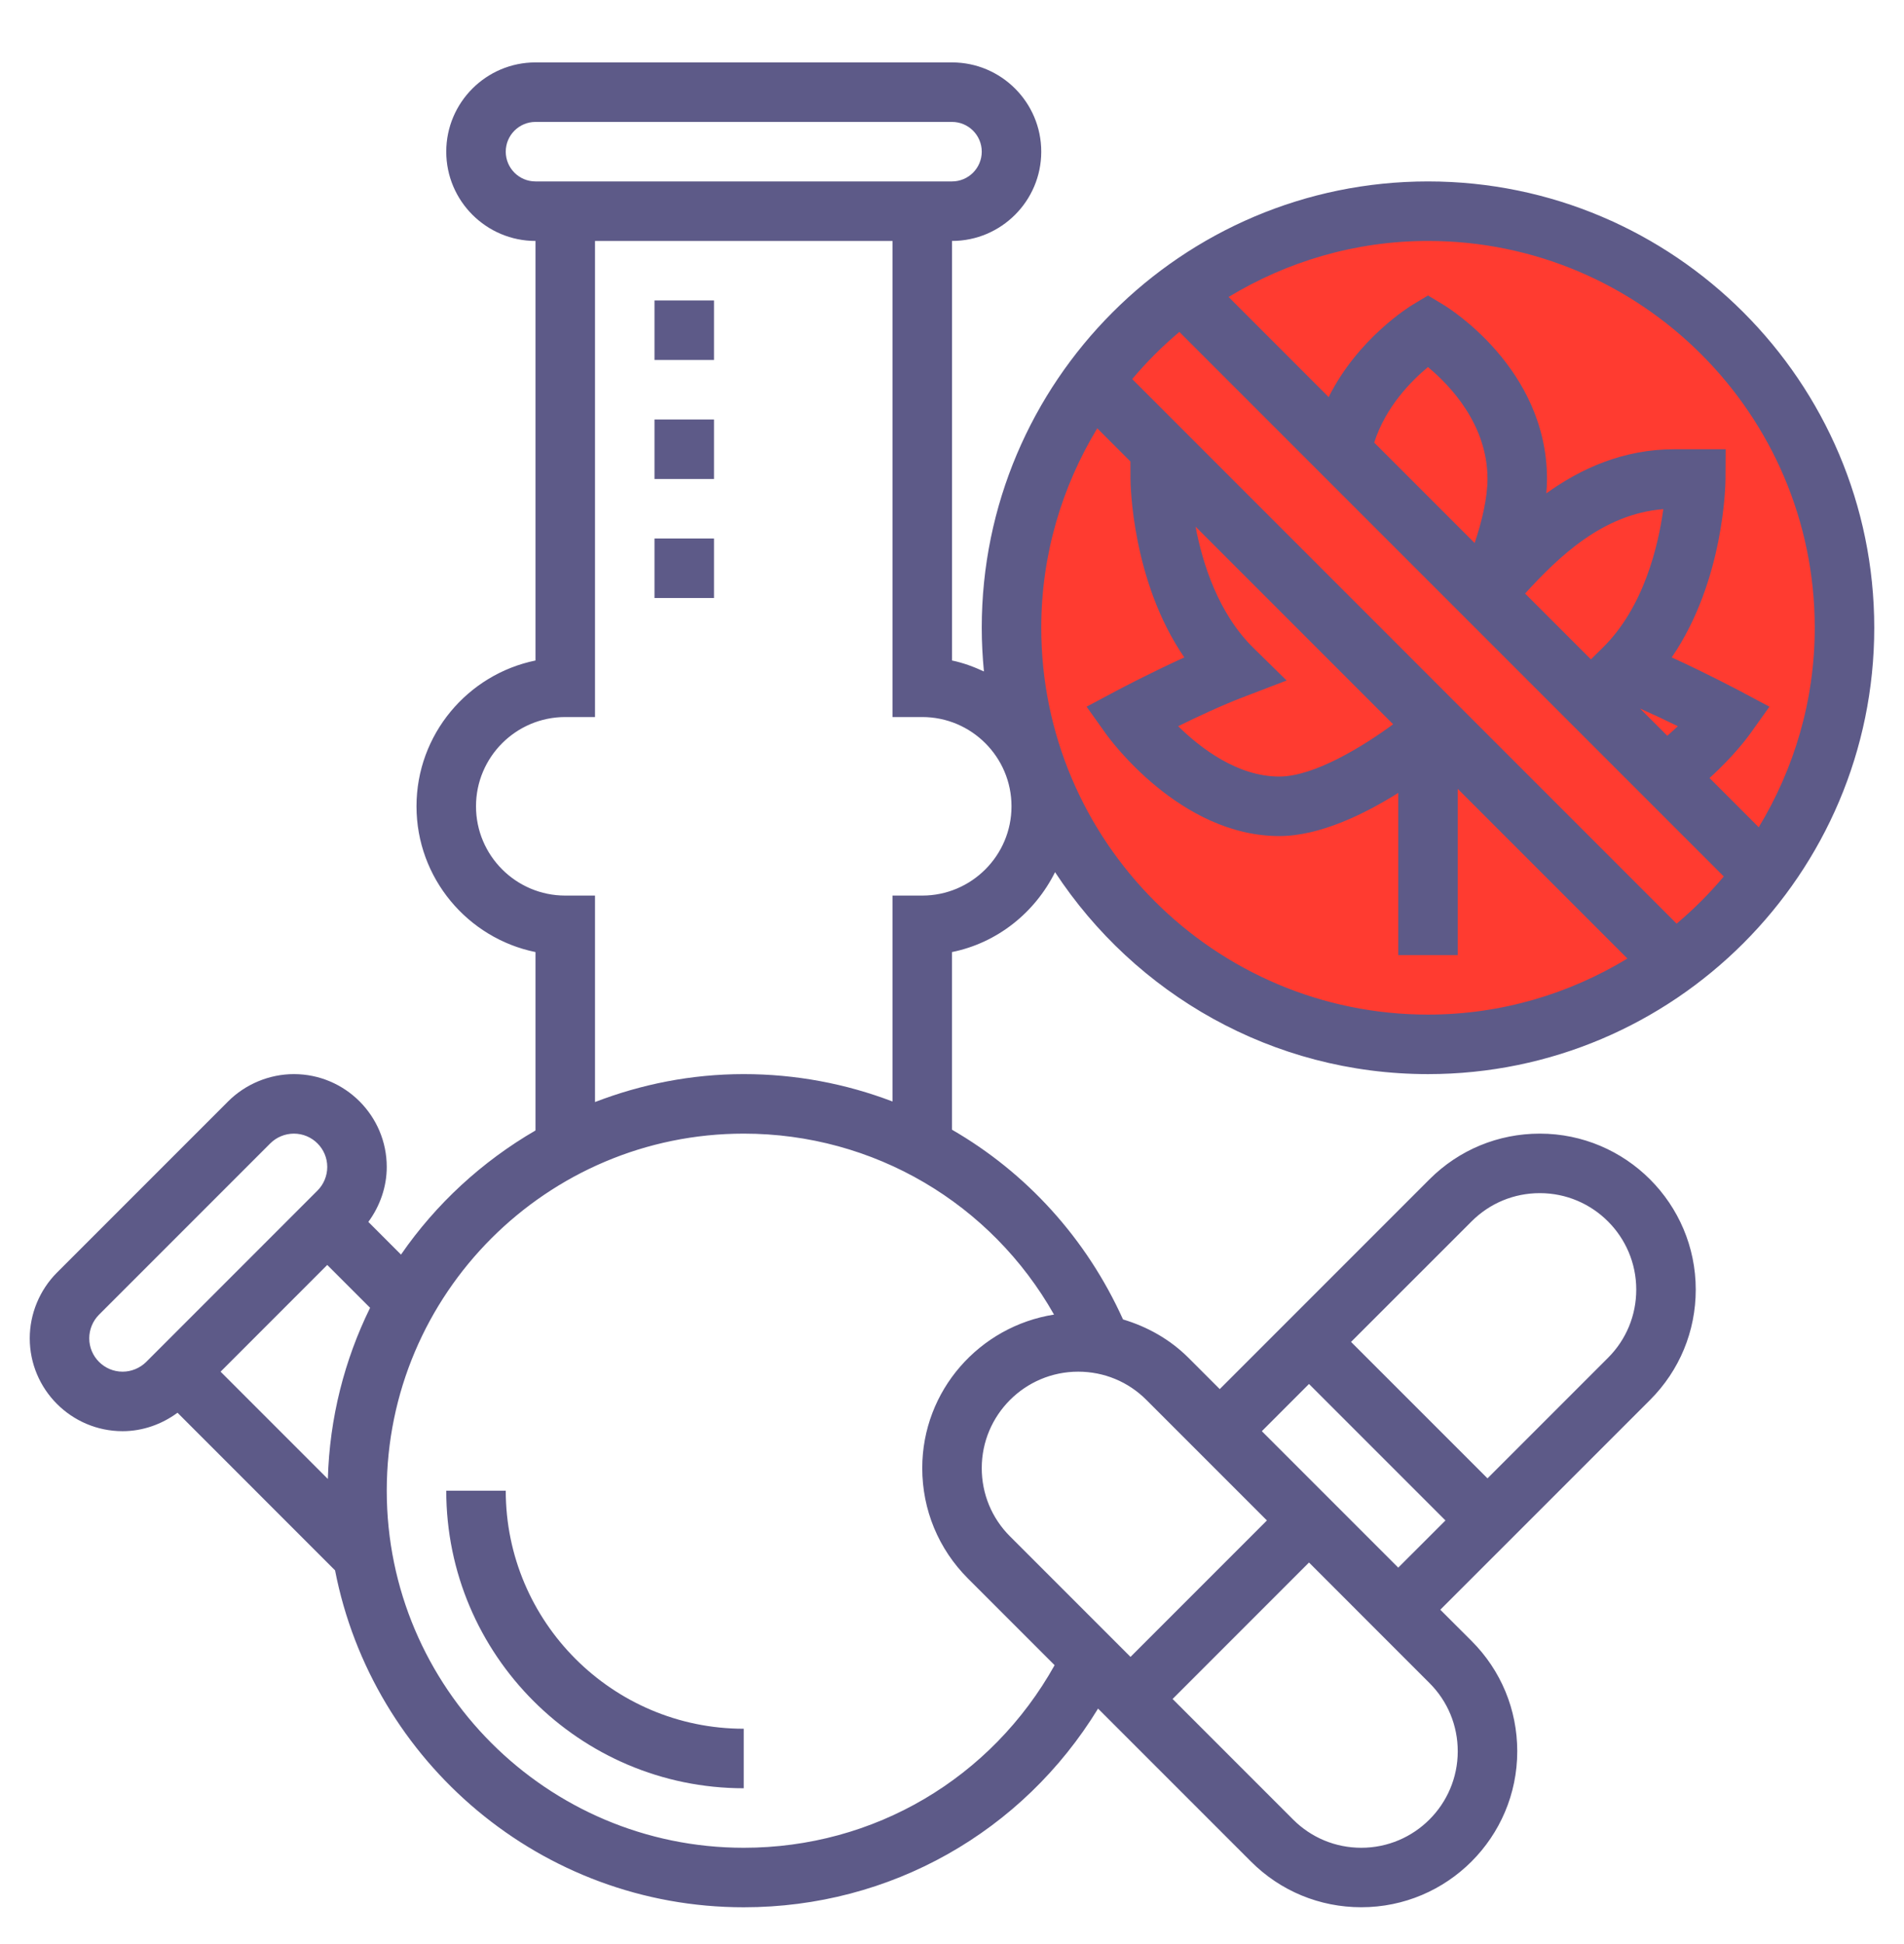 <svg width="48" height="49" viewBox="0 0 48 49" fill="none" xmlns="http://www.w3.org/2000/svg">
<g clip-path="url(#clip0_336_7800)">
<path d="M36 26.323C41.799 26.323 46.5 21.622 46.5 15.823C46.5 10.024 41.799 5.323 36 5.323C30.201 5.323 25.5 10.024 25.5 15.823C25.5 21.622 30.201 26.323 36 26.323Z" fill="#FF3B30"/>
<path d="M26.598 21.983C28.61 25.045 32.071 27.073 36 27.073C42.203 27.073 47.25 22.026 47.25 15.823C47.25 9.62 42.203 4.573 36 4.573C29.797 4.573 24.75 9.62 24.75 15.823C24.75 16.195 24.77 16.561 24.805 16.924C24.549 16.806 24.283 16.706 24 16.648V6.073C25.241 6.073 26.25 5.063 26.25 3.823C26.25 2.582 25.241 1.573 24 1.573H13.5C12.259 1.573 11.25 2.582 11.25 3.823C11.25 5.063 12.259 6.073 13.5 6.073V16.648C11.791 16.997 10.5 18.512 10.5 20.323C10.5 22.133 11.791 23.649 13.5 23.997V28.493C12.152 29.276 10.992 30.343 10.109 31.622L9.286 30.798C9.58 30.398 9.75 29.913 9.75 29.413C9.75 28.123 8.7 27.073 7.409 27.073C6.793 27.073 6.19 27.323 5.754 27.758L1.435 32.077C1 32.513 0.75 33.115 0.75 33.732C0.75 35.023 1.8 36.073 3.091 36.073C3.59 36.073 4.075 35.903 4.475 35.608L8.447 39.581C9.388 44.413 13.647 48.073 18.75 48.073C22.446 48.073 25.779 46.176 27.682 43.065L31.538 46.921C32.28 47.663 33.268 48.072 34.318 48.072C36.486 48.073 38.25 46.309 38.25 44.141C38.25 43.091 37.841 42.103 37.099 41.361L36.31 40.573L41.599 35.285C42.341 34.542 42.75 33.554 42.75 32.504C42.75 30.337 40.986 28.573 38.819 28.573C37.769 28.573 36.781 28.982 36.038 29.724L30.75 35.012L29.962 34.224C29.495 33.758 28.926 33.44 28.311 33.256C27.385 31.204 25.866 29.552 23.999 28.474V23.997C25.145 23.765 26.09 23.002 26.598 21.983ZM45.75 15.823C45.75 17.663 45.228 19.38 44.338 20.851L43.097 19.61C43.718 19.052 44.09 18.538 44.11 18.509L44.608 17.812L43.852 17.41C43.806 17.387 43.014 16.966 42.144 16.57C43.469 14.638 43.499 12.194 43.5 12.076L43.504 11.323H42.215C40.917 11.323 39.849 11.812 38.983 12.435C38.994 12.311 39 12.191 39 12.073C39 9.28 36.493 7.744 36.386 7.68L36 7.448L35.614 7.68C35.545 7.721 34.234 8.526 33.496 10.009L30.973 7.485C32.443 6.595 34.16 6.073 36 6.073C41.376 6.073 45.75 10.447 45.75 15.823ZM37.175 13.687L34.644 11.156C34.929 10.257 35.578 9.601 35.999 9.252C36.552 9.71 37.5 10.697 37.5 12.073C37.5 12.536 37.361 13.145 37.175 13.687ZM40.107 16.619L38.447 14.96C39.293 14.036 40.404 12.954 41.932 12.833C41.806 13.756 41.443 15.309 40.398 16.333L40.107 16.619ZM42.298 18.304C42.218 18.382 42.125 18.463 42.032 18.545L41.345 17.858C41.678 18.006 42.011 18.163 42.298 18.304ZM29.732 8.366L43.457 22.091C43.096 22.521 42.697 22.919 42.268 23.281L28.543 9.555C28.904 9.125 29.302 8.727 29.732 8.366ZM31.602 16.334C30.709 15.458 30.316 14.198 30.14 13.274L35.121 18.255C34.398 18.788 33.143 19.573 32.25 19.573C31.202 19.573 30.272 18.864 29.702 18.304C30.192 18.063 30.814 17.772 31.345 17.57L32.436 17.152L31.602 16.334ZM27.662 10.796L28.498 11.632L28.5 12.076C28.501 12.195 28.531 14.639 29.856 16.57C28.986 16.966 28.193 17.386 28.148 17.41L27.393 17.812L27.89 18.509C27.965 18.613 29.75 21.073 32.25 21.073C33.278 21.073 34.411 20.512 35.25 19.985V24.073H36.75V19.883L41.027 24.16C39.557 25.051 37.84 25.573 36 25.573C30.624 25.573 26.25 21.199 26.25 15.823C26.25 13.982 26.772 12.265 27.662 10.796ZM12.75 3.823C12.75 3.409 13.086 3.073 13.5 3.073H24C24.414 3.073 24.75 3.409 24.75 3.823C24.75 4.236 24.414 4.573 24 4.573H13.5C13.086 4.573 12.75 4.236 12.75 3.823ZM8.25 31.883L9.33 32.963C8.687 34.273 8.308 35.732 8.265 37.277L5.561 34.573L8.25 31.883ZM3.091 34.573C2.627 34.573 2.25 34.196 2.25 33.732C2.25 33.511 2.339 33.294 2.496 33.137L6.814 28.819C6.971 28.662 7.188 28.573 7.409 28.573C7.873 28.573 8.25 28.95 8.25 29.413C8.25 29.635 8.161 29.852 8.004 30.008L3.686 34.327C3.529 34.483 3.312 34.573 3.091 34.573ZM34.319 46.573C33.669 46.573 33.058 46.32 32.599 45.861L29.561 42.823L33 39.383L36.038 42.422C36.497 42.88 36.75 43.492 36.75 44.141C36.75 45.482 35.66 46.573 34.319 46.573ZM37.099 30.785C37.558 30.326 38.169 30.073 38.819 30.073C40.16 30.073 41.25 31.163 41.25 32.504C41.25 33.154 40.997 33.765 40.538 34.224L37.5 37.262L34.06 33.823L37.099 30.785ZM33 34.883L36.44 38.323L35.25 39.512L31.811 36.073L33 34.883ZM31.939 38.323L28.5 41.762L25.462 38.724C25.003 38.265 24.75 37.654 24.75 37.004C24.75 35.663 25.84 34.573 27.181 34.573C27.831 34.573 28.442 34.825 28.901 35.285L31.939 38.323ZM26.572 33.134C24.695 33.43 23.25 35.045 23.25 37.004C23.25 38.054 23.659 39.042 24.401 39.785L26.587 41.971C24.993 44.822 22.038 46.573 18.75 46.573C13.787 46.573 9.75 42.535 9.75 37.573C9.75 32.61 13.787 28.573 18.75 28.573C22.03 28.573 24.987 30.332 26.572 33.134ZM18.75 27.073C17.428 27.073 16.166 27.328 15 27.777V22.573H14.25C13.009 22.573 12 21.563 12 20.323C12 19.082 13.009 18.073 14.25 18.073H15V6.073H22.5V18.073H23.25C24.491 18.073 25.5 19.082 25.5 20.323C25.5 21.563 24.491 22.573 23.25 22.573H22.5V27.763C21.326 27.315 20.06 27.073 18.75 27.073Z" fill="#5D5A88"/>
<path d="M12.75 37.573H11.25C11.25 41.708 14.614 45.073 18.75 45.073V43.573C15.442 43.573 12.75 40.881 12.75 37.573Z" fill="#5D5A88"/>
<path d="M16.5 13.573H18V15.073H16.5V13.573Z" fill="#5D5A88"/>
<path d="M16.5 10.573H18V12.073H16.5V10.573Z" fill="#5D5A88"/>
<path d="M16.5 7.573H18V9.073H16.5V7.573Z" fill="#5D5A88"/>
</g>
<defs>
<clipPath id="clip0_336_7800">
<rect width="48" height="48" fill="white" transform="translate(0 0.823)"/>
</clipPath>
</defs>
</svg>
